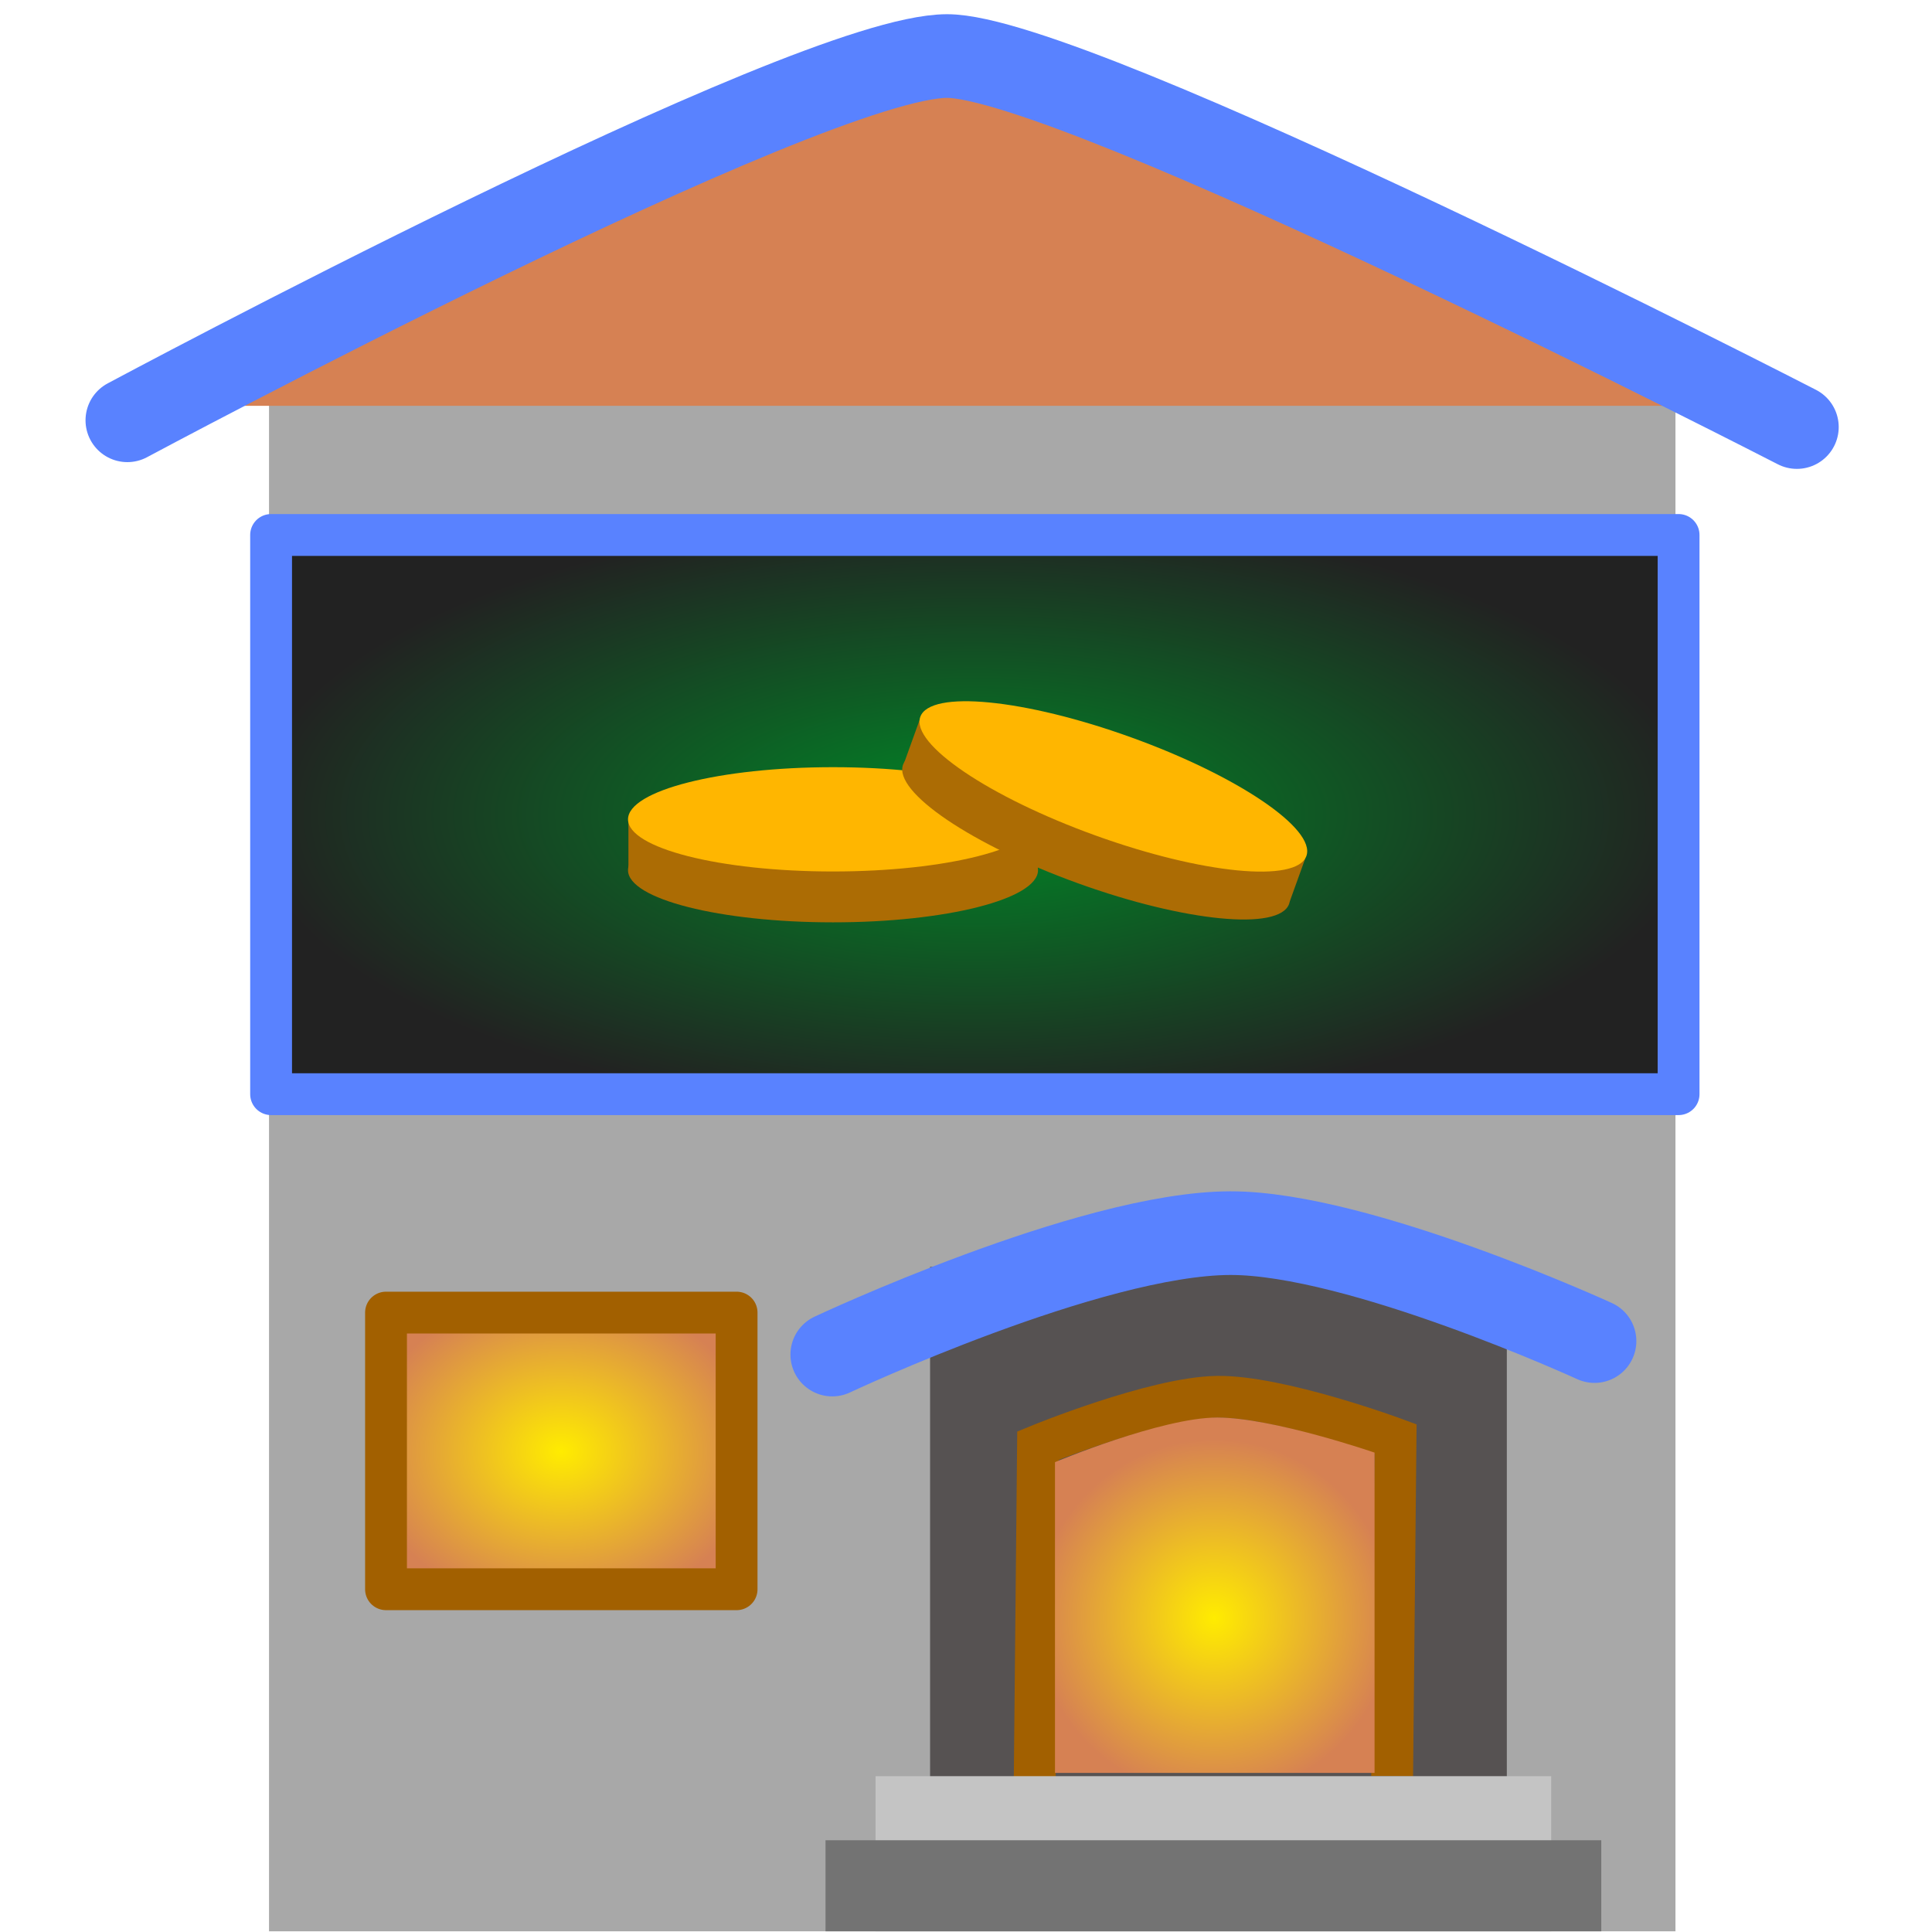<?xml version="1.0" encoding="UTF-8" standalone="no"?>
<svg
   xmlns:dc="http://purl.org/dc/elements/1.1/"
   xmlns:cc="http://creativecommons.org/ns#"
   xmlns:rdf="http://www.w3.org/1999/02/22-rdf-syntax-ns#"
   xmlns:svg="http://www.w3.org/2000/svg"
   xmlns="http://www.w3.org/2000/svg"
   xmlns:xlink="http://www.w3.org/1999/xlink"
   version="1.1"
   id="svg10413"
   viewBox="0 0 708.661 708.661"
   height="200mm"
   width="200mm">
  <defs
     id="defs10415">
    <linearGradient
       id="linearGradient11030">
      <stop
         id="stop11032"
         offset="0"
         style="stop-color:#008726;stop-opacity:1" />
      <stop
         id="stop11034"
         offset="1"
         style="stop-color:#222222;stop-opacity:1" />
    </linearGradient>
    <linearGradient
       id="linearGradient10981">
      <stop
         id="stop10983"
         offset="0"
         style="stop-color:#ffec00;stop-opacity:1" />
      <stop
         id="stop10985"
         offset="1"
         style="stop-color:#d68153;stop-opacity:1" />
    </linearGradient>
    <radialGradient
       gradientUnits="userSpaceOnUse"
       gradientTransform="matrix(1,0,0,0.812,0,137.75)"
       r="166.209"
       fy="731.134"
       fx="-849.538"
       cy="731.134"
       cx="-849.538"
       id="radialGradient10987"
       xlink:href="#linearGradient10981" />
    <radialGradient
       gradientUnits="userSpaceOnUse"
       gradientTransform="matrix(0.912,0,0,0.912,478.434,205.78)"
       r="166.209"
       fy="731.134"
       fx="-849.538"
       cy="731.134"
       cx="-849.538"
       id="radialGradient10987-8"
       xlink:href="#linearGradient10981" />
    <radialGradient
       gradientUnits="userSpaceOnUse"
       gradientTransform="matrix(1,0,0,0.415,0,112.415)"
       r="613.87"
       fy="192.065"
       fx="-499.226"
       cy="192.065"
       cx="-499.226"
       id="radialGradient11036"
       xlink:href="#linearGradient11030" />
  </defs>
  <g
     transform="translate(0,-343.701)"
     id="layer1">
    <g
       transform="matrix(0.433,0,0,0.433,573.737,559.321)"
       id="g11051">
      <path
         id="path10996"
         d="m -1097.143,-161.923 1191.429,0 0,468.571 -1191.429,0 z"
         style="opacity:1;fill:#a8a8a8;fill-opacity:1;fill-rule:nonzero;stroke:none;stroke-width:80;stroke-linecap:round;stroke-linejoin:round;stroke-miterlimit:4;stroke-dasharray:none;stroke-opacity:1" />
      <path
         style="opacity:1;fill:#a8a8a8;fill-opacity:1;fill-rule:nonzero;stroke:none;stroke-width:80;stroke-linecap:round;stroke-linejoin:round;stroke-miterlimit:4;stroke-dasharray:none;stroke-opacity:1"
         d="m -1097.143,423.791 1191.429,0 0,714.286 -1191.429,0 z"
         id="rect10961" />
      <path
         id="path10964"
         d="m -554.286,649.505 c 0,0 172.515,-77.415 264.286,-77.143 89.944,0.267 258.571,77.143 258.571,77.143 l 0,488.571 -522.857,0 z"
         style="opacity:1;fill:#3b2424;fill-opacity:0;fill-rule:nonzero;stroke:none;stroke-width:80;stroke-linecap:round;stroke-linejoin:round;stroke-miterlimit:4;stroke-dasharray:none;stroke-opacity:1" />
      <path
         style="opacity:1;fill:#565252;fill-opacity:1;fill-rule:nonzero;stroke:none;stroke-width:389.764;stroke-linecap:round;stroke-linejoin:round;stroke-miterlimit:4;stroke-dasharray:none;stroke-opacity:1"
         d="m -537.143,575.219 488.571,0 0,560 -488.571,0 z"
         id="rect10970" />
      <path
         style="fill:none;fill-rule:evenodd;stroke:#5982ff;stroke-width:70.866;stroke-linecap:round;stroke-linejoin:round;stroke-miterlimit:4;stroke-dasharray:none;stroke-opacity:1"
         d="m -620,649.505 c 0,0 218.172,-102.599 337.143,-102.857 108.726,-0.236 308.571,91.429 308.571,91.429"
         id="path10966" />
      <path
         style="fill:none;fill-rule:evenodd;stroke:#a26000;stroke-width:35.433;stroke-linecap:butt;stroke-linejoin:miter;stroke-miterlimit:4;stroke-dasharray:none;stroke-opacity:1"
         d="m -448.571,1015.219 2.857,-288.571 c 0,0 98.129,-40.435 151.429,-41.347 52.718,-0.902 151.429,35.633 151.429,35.633 l -2.857,285.714"
         id="path10968" />
      <path
         style="opacity:1;fill:#c4c4c4;fill-opacity:1;fill-rule:nonzero;stroke:none;stroke-width:389.764;stroke-linecap:round;stroke-linejoin:round;stroke-miterlimit:4;stroke-dasharray:none;stroke-opacity:1"
         d="m -583.288,1006.648 572.29,0 0,131.429 -572.29,0 z"
         id="rect10973" />
      <path
         id="path10976"
         d="m -625.714,1060.934 657.143,0 0,77.143 -657.143,0 z"
         style="opacity:1;fill:#737373;fill-opacity:1;fill-rule:nonzero;stroke:none;stroke-width:389.764;stroke-linecap:round;stroke-linejoin:round;stroke-miterlimit:4;stroke-dasharray:none;stroke-opacity:1" />
      <path
         style="opacity:1;fill:url(#radialGradient10987);fill-opacity:1;fill-rule:nonzero;stroke:#a26000;stroke-width:35.433;stroke-linecap:round;stroke-linejoin:round;stroke-miterlimit:4;stroke-dasharray:none;stroke-opacity:1"
         d="m -998.031,613.956 296.985,0 0,234.355 -296.985,0 z"
         id="rect10978" />
      <rect
         style="opacity:1;fill:url(#radialGradient11036);fill-opacity:1;fill-rule:nonzero;stroke:#5982ff;stroke-width:35.433;stroke-linecap:round;stroke-linejoin:round;stroke-miterlimit:4;stroke-dasharray:none;stroke-opacity:1"
         id="rect10989"
         width="1192.307"
         height="473.714"
         x="-1095.379"
         y="-44.792" />
      <path
         style="opacity:1;fill:#d68153;fill-opacity:1;fill-rule:nonzero;stroke:none;stroke-width:35.433;stroke-linecap:round;stroke-linejoin:round;stroke-miterlimit:4;stroke-dasharray:none;stroke-opacity:1"
         d="m -502.857,-422.781 c 226.098,0 622.857,268.571 622.857,268.571 l -1245.714,0 c 0,0 396.759,-268.571 622.857,-268.571 z"
         id="rect10991" />
      <path
         id="path10998"
         d="m -1217.143,-141.923 c 0,0 575.315,-308.313 694.286,-308.571 108.726,-0.236 720,314.286 720,314.286"
         style="fill:none;fill-rule:evenodd;stroke:#5982ff;stroke-width:70.866;stroke-linecap:round;stroke-linejoin:round;stroke-miterlimit:4;stroke-dasharray:none;stroke-opacity:1" />
      <path
         style="opacity:1;fill:url(#radialGradient10987-8);fill-opacity:1;fill-rule:nonzero;stroke:none;stroke-width:35.433;stroke-linecap:round;stroke-linejoin:round;stroke-miterlimit:4;stroke-dasharray:none;stroke-opacity:1"
         d="m -431.335,740.65 c 0,0 90.283,-37.8 137.381,-37.8 47.098,0 133.34,29.719 133.34,29.719 l 0,271.307 -270.721,0 z"
         id="rect10978-1" />
      <g
         id="g11038"
         transform="matrix(0.754,0,0,0.754,763.804,-7.89)">
        <ellipse
           style="opacity:1;fill:#ac6c04;fill-opacity:1;fill-rule:nonzero;stroke:none;stroke-width:35.433;stroke-linecap:round;stroke-linejoin:round;stroke-miterlimit:4;stroke-dasharray:none;stroke-opacity:1"
           id="ellipse11026"
           cx="-1834.437"
           cy="327.689"
           rx="230.315"
           ry="58.589" />
        <rect
           y="273.791"
           x="-2064.286"
           height="51.429"
           width="459.913"
           id="rect11028"
           style="opacity:1;fill:#ac6c04;fill-opacity:1;fill-rule:nonzero;stroke:none;stroke-width:35.433;stroke-linecap:round;stroke-linejoin:round;stroke-miterlimit:4;stroke-dasharray:none;stroke-opacity:1" />
        <ellipse
           ry="58.589"
           rx="230.315"
           cy="270.546"
           cx="-1834.437"
           id="path11024"
           style="opacity:1;fill:#ffb600;fill-opacity:1;fill-rule:nonzero;stroke:none;stroke-width:35.433;stroke-linecap:round;stroke-linejoin:round;stroke-miterlimit:4;stroke-dasharray:none;stroke-opacity:1" />
      </g>
      <g
         transform="matrix(0.71,0.256,-0.256,0.71,989.809,445.754)"
         id="g11043">
        <ellipse
           ry="58.589"
           rx="230.315"
           cy="327.689"
           cx="-1834.437"
           id="ellipse11045"
           style="opacity:1;fill:#ac6c04;fill-opacity:1;fill-rule:nonzero;stroke:none;stroke-width:35.433;stroke-linecap:round;stroke-linejoin:round;stroke-miterlimit:4;stroke-dasharray:none;stroke-opacity:1" />
        <rect
           style="opacity:1;fill:#ac6c04;fill-opacity:1;fill-rule:nonzero;stroke:none;stroke-width:35.433;stroke-linecap:round;stroke-linejoin:round;stroke-miterlimit:4;stroke-dasharray:none;stroke-opacity:1"
           id="rect11047"
           width="459.913"
           height="51.429"
           x="-2064.286"
           y="273.791" />
        <ellipse
           style="opacity:1;fill:#ffb600;fill-opacity:1;fill-rule:nonzero;stroke:none;stroke-width:35.433;stroke-linecap:round;stroke-linejoin:round;stroke-miterlimit:4;stroke-dasharray:none;stroke-opacity:1"
           id="ellipse11049"
           cx="-1834.437"
           cy="270.546"
           rx="230.315"
           ry="58.589" />
      </g>
    </g>
  </g>
</svg>
